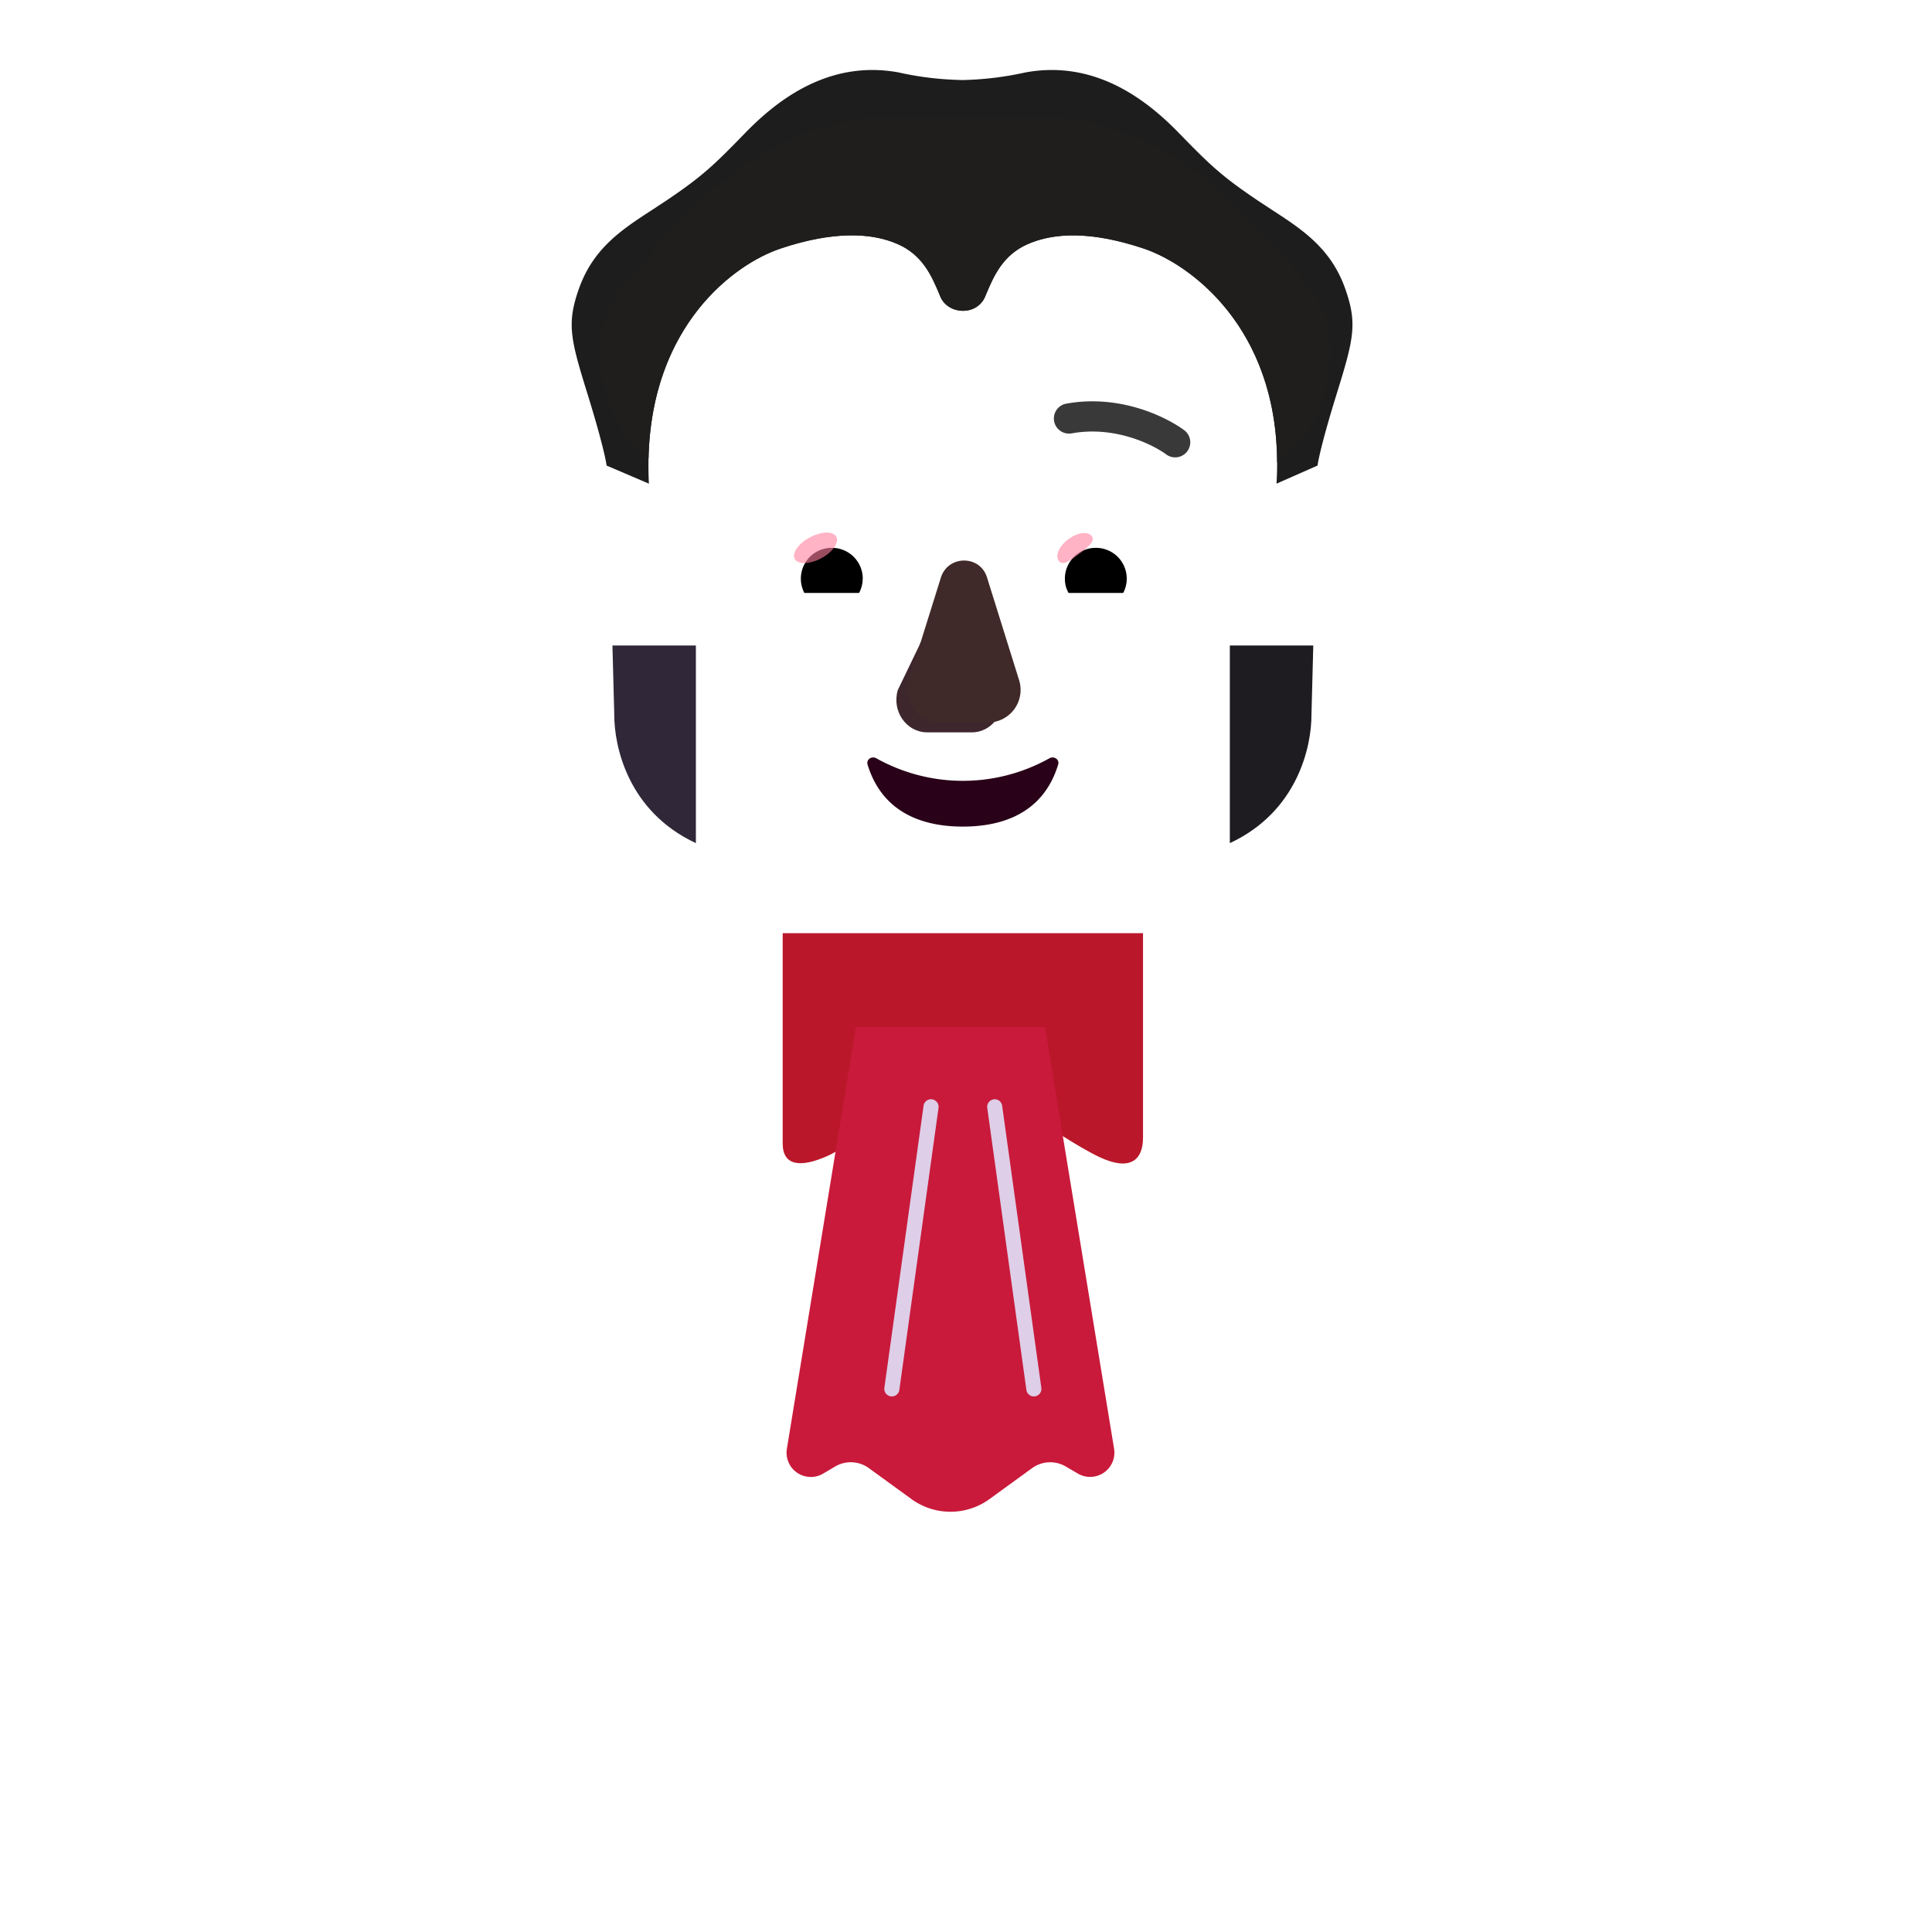 <svg xmlns="http://www.w3.org/2000/svg" width="3em" height="3em" viewBox="0 0 32 32"><g fill="none"><path fill="url(#)" d="M26.478 10.656c-2.243-2.143-5.051-3.376-6.334-3.816l-4.062 12.312h5.89c2.916-1.118 4.431-4.528 4.986-6.894a1.68 1.68 0 0 0-.48-1.602"/><g filter="url(#)"><path fill="url(#)" d="M25.979 10.202q.254.22.5.454c.431.413.616 1.02.48 1.602c-.462 1.964-1.584 4.649-3.62 6.143l-1.038-.694c2.587-1.72 3.696-4.97 3.678-7.506"/><path fill="url(#)" d="M25.979 10.202q.254.22.5.454c.431.413.616 1.02.48 1.602c-.462 1.964-1.584 4.649-3.62 6.143l-1.038-.694c2.587-1.72 3.696-4.97 3.678-7.506"/></g><path fill="url(#)" d="M5.77 10.656c2.244-2.143 5.052-3.376 6.334-3.816l4.063 12.312h-5.89c-2.916-1.118-4.431-4.528-4.987-6.894a1.68 1.68 0 0 1 .48-1.602"/><g filter="url(#)"><path fill="url(#)" d="M6.27 10.202q-.254.22-.5.454a1.68 1.68 0 0 0-.48 1.602c.462 1.964 1.584 4.649 3.62 6.143l1.038-.694c-2.588-1.72-3.696-4.97-3.678-7.506"/></g><path fill="url(#)" d="M15.935 14.683c-6.04 0-10.938 5.1-10.938 11.141v3.234h21.875v-3.234c0-6.04-4.896-11.14-10.937-11.14"/><path fill="url(#)" d="M15.935 14.683c-6.04 0-10.938 5.1-10.938 11.141v3.234h21.875v-3.234c0-6.04-4.896-11.14-10.937-11.14"/><path fill="url(#)" d="M15.935 14.683c-6.04 0-10.938 5.1-10.938 11.141v3.234h21.875v-3.234c0-6.04-4.896-11.14-10.937-11.14"/><path fill="url(#)" d="M15.935 14.683c-6.04 0-10.938 5.1-10.938 11.141v3.234h21.875v-3.234c0-6.04-4.896-11.14-10.937-11.14"/><path fill="url(#)" d="M15.935 14.683c-6.04 0-10.938 5.1-10.938 11.141v3.234h21.875v-3.234c0-6.04-4.896-11.14-10.937-11.14"/><path fill="url(#)" d="M15.935 14.683c-6.04 0-10.938 5.1-10.938 11.141v3.234h21.875v-3.234c0-6.04-4.896-11.14-10.937-11.14"/><path fill="url(#)" d="M15.935 14.683c-6.04 0-10.938 5.1-10.938 11.141v3.234h21.875v-3.234c0-6.04-4.896-11.14-10.937-11.14"/><path fill="url(#)" d="M15.935 14.683c-6.04 0-10.938 5.1-10.938 11.141v3.234h21.875v-3.234c0-6.04-4.896-11.14-10.937-11.14"/><path fill="url(#)" d="M23.11 17.454v11.604h3.762v-3.234c0-3.295-1.456-6.31-3.761-8.37"/><path fill="url(#)" d="M23.11 17.454v11.604h3.762v-3.234c0-3.295-1.456-6.31-3.761-8.37"/><path fill="url(#)" d="M8.76 17.454v11.604H4.996v-3.234c0-3.295 1.457-6.31 3.762-8.37"/><path fill="url(#)" d="M8.76 17.454v11.604H4.996v-3.234c0-3.295 1.457-6.31 3.762-8.37"/><path fill="url(#)" d="M8.76 17.454v11.604H4.996v-3.234c0-3.295 1.457-6.31 3.762-8.37"/><path fill="url(#)" d="M12.733 29.058V15.166a10.7 10.7 0 0 1 3.183-.483a10.7 10.7 0 0 1 3.23.497v13.878z"/><path fill="url(#)" d="M12.733 29.058V15.166a10.7 10.7 0 0 1 3.183-.483a10.7 10.7 0 0 1 3.23.497v13.878z"/><path fill="url(#)" d="M12.733 29.058V15.166a10.7 10.7 0 0 1 3.183-.483a10.7 10.7 0 0 1 3.23.497v13.878z"/><g filter="url(#)"><path fill="#BB172A" d="M12.964 18.94v-3.484h5.968v3.387c0 .374-.216.56-.721.322c-.685-.322-2.277-1.5-2.277-1.5s-1.793 1.288-2.23 1.482c-.438.195-.74.168-.74-.206"/></g><g filter="url(#)"><path fill="#302838" d="m10.174 11.836l-.03-1.145h1.382v3.274c-1.125-.524-1.354-1.603-1.352-2.13"/></g><path fill="#1E1C21" d="m21.722 11.836l.03-1.145H20.37v3.274c1.125-.524 1.354-1.603 1.352-2.13"/><g filter="url(#)"><path fill="#C91A3B" d="m14.177 17.012l-1.144 6.985a.402.402 0 0 0 .602.41l.201-.119a.51.51 0 0 1 .554.028l.706.513a1.1 1.1 0 0 0 1.294 0l.706-.513a.51.51 0 0 1 .553-.028l.202.118a.402.402 0 0 0 .602-.409l-1.145-6.985z"/></g><g filter="url(#)"><path fill="url(#)" d="M12.733 18.797v-3.754h6.43v3.649c0 .403-.233.603-.777.347c-.739-.347-2.453-1.617-2.453-1.617S14 18.81 13.53 19.019s-.797.182-.797-.222"/><path fill="url(#)" d="M12.733 18.797v-3.754h6.43v3.649c0 .403-.233.603-.777.347c-.739-.347-2.453-1.617-2.453-1.617S14 18.81 13.53 19.019s-.797.182-.797-.222"/><path fill="url(#)" d="M12.733 18.797v-3.754h6.43v3.649c0 .403-.233.603-.777.347c-.739-.347-2.453-1.617-2.453-1.617S14 18.81 13.53 19.019s-.797.182-.797-.222"/></g><g filter="url(#)"><path fill="url(#)" d="m14.083 18.695l-.858 5.24a.402.402 0 0 0 .602.409l.201-.118a.51.51 0 0 1 .554.027l.705.514a1.1 1.1 0 0 0 1.295 0l.706-.514a.51.51 0 0 1 .553-.027l.202.118a.402.402 0 0 0 .602-.41l-.858-5.233c-.81-.505-1.855-1.28-1.855-1.28s-1.107.796-1.849 1.274"/></g><g filter="url(#)"><path fill="url(#)" d="M13.237 3.996c-1.172.219-2.635 1.68-2.508 3.922c.032.555.062 1.116.091 1.649c.064 1.157.12 2.177.16 2.695c.04.453.252 1.55.765 2.312c.64.953 1.89 1.61 2.969 1.61h2.46c1.079 0 2.329-.657 2.97-1.61c.512-.762.723-1.86.765-2.312c.04-.518.095-1.537.158-2.695l.092-1.65c.127-2.241-1.336-3.702-2.508-3.921c-1.677-.313-3.737-.313-5.414 0"/></g><path fill="url(#)" d="M13.237 3.996c-1.172.219-2.635 1.68-2.508 3.922c.032.555.062 1.116.091 1.649c.064 1.157.12 2.177.16 2.695c.04.453.252 1.55.765 2.312c.64.953 1.89 1.61 2.969 1.61h2.46c1.079 0 2.329-.657 2.97-1.61c.512-.762.723-1.86.765-2.312c.04-.518.095-1.537.158-2.695l.092-1.65c.127-2.241-1.336-3.702-2.508-3.921c-1.677-.313-3.737-.313-5.414 0"/><path fill="url(#)" d="M13.237 3.996c-1.172.219-2.635 1.68-2.508 3.922c.032.555.062 1.116.091 1.649c.064 1.157.12 2.177.16 2.695c.04.453.252 1.55.765 2.312c.64.953 1.89 1.61 2.969 1.61h2.46c1.079 0 2.329-.657 2.97-1.61c.512-.762.723-1.86.765-2.312c.04-.518.095-1.537.158-2.695l.092-1.65c.127-2.241-1.336-3.702-2.508-3.921c-1.677-.313-3.737-.313-5.414 0"/><path fill="url(#)" d="M13.237 3.996c-1.172.219-2.635 1.68-2.508 3.922c.032.555.062 1.116.091 1.649c.064 1.157.12 2.177.16 2.695c.04.453.252 1.55.765 2.312c.64.953 1.89 1.61 2.969 1.61h2.46c1.079 0 2.329-.657 2.97-1.61c.512-.762.723-1.86.765-2.312c.04-.518.095-1.537.158-2.695l.092-1.65c.127-2.241-1.336-3.702-2.508-3.921c-1.677-.313-3.737-.313-5.414 0"/><path fill="url(#)" d="M13.237 3.996c-1.172.219-2.635 1.68-2.508 3.922c.032.555.062 1.116.091 1.649c.064 1.157.12 2.177.16 2.695c.04.453.252 1.55.765 2.312c.64.953 1.89 1.61 2.969 1.61h2.46c1.079 0 2.329-.657 2.97-1.61c.512-.762.723-1.86.765-2.312c.04-.518.095-1.537.158-2.695l.092-1.65c.127-2.241-1.336-3.702-2.508-3.921c-1.677-.313-3.737-.313-5.414 0"/><path fill="url(#)" d="M13.237 3.996c-1.172.219-2.635 1.68-2.508 3.922c.032.555.062 1.116.091 1.649c.064 1.157.12 2.177.16 2.695c.04.453.252 1.55.765 2.312c.64.953 1.89 1.61 2.969 1.61h2.46c1.079 0 2.329-.657 2.97-1.61c.512-.762.723-1.86.765-2.312c.04-.518.095-1.537.158-2.695l.092-1.65c.127-2.241-1.336-3.702-2.508-3.921c-1.677-.313-3.737-.313-5.414 0"/><path fill="url(#)" d="M13.237 3.996c-1.172.219-2.635 1.68-2.508 3.922c.032.555.062 1.116.091 1.649c.064 1.157.12 2.177.16 2.695c.04.453.252 1.55.765 2.312c.64.953 1.89 1.61 2.969 1.61h2.46c1.079 0 2.329-.657 2.97-1.61c.512-.762.723-1.86.765-2.312c.04-.518.095-1.537.158-2.695l.092-1.65c.127-2.241-1.336-3.702-2.508-3.921c-1.677-.313-3.737-.313-5.414 0"/><path fill="#1E1D1D" d="M10.047 7.711c-.01-.09-.088-.45-.315-1.182c-.284-.915-.348-1.17-.142-1.75c.238-.67.713-.979 1.214-1.304l.24-.158c.583-.394.772-.572 1.292-1.108s1.38-1.225 2.55-1.009c.484.109.861.12 1.049.126a5.3 5.3 0 0 0 1.048-.126c1.17-.216 2.03.473 2.55 1.01c.52.535.71.713 1.293 1.107l.24.158c.5.325.976.634 1.214 1.304c.206.58.142.835-.142 1.75c-.227.731-.305 1.093-.315 1.182l-.68.3c.149-2.484-1.392-3.623-2.201-3.894c-.871-.292-1.483-.264-1.916-.075c-.418.182-.565.53-.695.836l-.014.035c-.14.326-.614.301-.742 0l-.014-.035c-.13-.307-.277-.654-.695-.836c-.434-.19-1.067-.217-1.938.075c-.81.27-2.308 1.395-2.18 3.894z"/><path fill="url(#)" d="M10.047 7.711c-.01-.09-.088-.45-.315-1.182c-.284-.915-.348-1.17-.142-1.75c.238-.67.713-.979 1.214-1.304l.24-.158c.583-.394.772-.572 1.292-1.108s1.38-1.225 2.55-1.009c.484.109.861.12 1.049.126a5.3 5.3 0 0 0 1.048-.126c1.17-.216 2.03.473 2.55 1.01c.52.535.71.713 1.293 1.107l.24.158c.5.325.976.634 1.214 1.304c.206.58.142.835-.142 1.75c-.227.731-.305 1.093-.315 1.182l-.68.3c.149-2.484-1.392-3.623-2.201-3.894c-.871-.292-1.483-.264-1.916-.075c-.418.182-.565.53-.695.836l-.014.035c-.14.326-.614.301-.742 0l-.014-.035c-.13-.307-.277-.654-.695-.836c-.434-.19-1.067-.217-1.938.075c-.81.27-2.308 1.395-2.18 3.894z"/><path fill="url(#)" d="M10.047 7.711c-.01-.09-.088-.45-.315-1.182c-.284-.915-.348-1.17-.142-1.75c.238-.67.713-.979 1.214-1.304l.24-.158c.583-.394.772-.572 1.292-1.108s1.38-1.225 2.55-1.009c.484.109.861.12 1.049.126a5.3 5.3 0 0 0 1.048-.126c1.17-.216 2.03.473 2.55 1.01c.52.535.71.713 1.293 1.107l.24.158c.5.325.976.634 1.214 1.304c.206.58.142.835-.142 1.75c-.227.731-.305 1.093-.315 1.182l-.68.3c.149-2.484-1.392-3.623-2.201-3.894c-.871-.292-1.483-.264-1.916-.075c-.418.182-.565.53-.695.836l-.014.035c-.14.326-.614.301-.742 0l-.014-.035c-.13-.307-.277-.654-.695-.836c-.434-.19-1.067-.217-1.938.075c-.81.27-2.308 1.395-2.18 3.894z"/><path fill="url(#)" d="M10.047 7.711c-.01-.09-.088-.45-.315-1.182c-.284-.915-.348-1.17-.142-1.75c.238-.67.713-.979 1.214-1.304l.24-.158c.583-.394.772-.572 1.292-1.108s1.38-1.225 2.55-1.009c.484.109.861.12 1.049.126a5.3 5.3 0 0 0 1.048-.126c1.17-.216 2.03.473 2.55 1.01c.52.535.71.713 1.293 1.107l.24.158c.5.325.976.634 1.214 1.304c.206.58.142.835-.142 1.75c-.227.731-.305 1.093-.315 1.182l-.68.3c.149-2.484-1.392-3.623-2.201-3.894c-.871-.292-1.483-.264-1.916-.075c-.418.182-.565.53-.695.836l-.014.035c-.14.326-.614.301-.742 0l-.014-.035c-.13-.307-.277-.654-.695-.836c-.434-.19-1.067-.217-1.938.075c-.81.27-2.308 1.395-2.18 3.894z"/><path fill="url(#)" d="M20.945 11.405c.03-.514.065-1.152.103-1.838l.098-1.8a16 16 0 0 1 1.708-.97c.214-.102.456.02.461.258c.014.64-.118 1.503-.656 2.527c-.62 1.215-1.21 1.655-1.714 1.823"/><path fill="url(#)" d="M20.945 11.405c.03-.514.065-1.152.103-1.838l.098-1.8a16 16 0 0 1 1.708-.97c.214-.102.456.02.461.258c.014.64-.118 1.503-.656 2.527c-.62 1.215-1.21 1.655-1.714 1.823"/><path fill="url(#)" d="M20.945 11.405c.03-.514.065-1.152.103-1.838l.098-1.8a16 16 0 0 1 1.708-.97c.214-.102.456.02.461.258c.014.64-.118 1.503-.656 2.527c-.62 1.215-1.21 1.655-1.714 1.823"/><path fill="url(#)" d="m10.743 7.78l.006.138l.091 1.649c.038.689.073 1.33.104 1.844c-.508-.163-1.105-.599-1.733-1.83c-.538-1.023-.67-1.886-.656-2.526c.005-.237.247-.36.46-.258c.61.291 1.235.658 1.728.982"/><path fill="url(#)" d="m10.743 7.78l.006.138l.091 1.649c.038.689.073 1.33.104 1.844c-.508-.163-1.105-.599-1.733-1.83c-.538-1.023-.67-1.886-.656-2.526c.005-.237.247-.36.46-.258c.61.291 1.235.658 1.728.982"/><g filter="url(#)"><path stroke="url(#)" stroke-width=".2" d="M14.513 12.559a2.94 2.94 0 0 0 2.87 0c.077-.042.17.022.143.106c-.26.85-.993 1.026-1.578 1.026s-1.317-.176-1.578-1.026c-.026-.084.066-.148.143-.106Z"/></g><path fill="#290118" d="M14.513 12.559a2.94 2.94 0 0 0 2.87 0c.077-.042.17.022.143.106c-.26.85-.993 1.026-1.578 1.026s-1.317-.176-1.578-1.026c-.026-.084.066-.148.143-.106"/><path fill="url(#)" d="m17.153 13.715l-.396-.895c.257-.078.466-.175.624-.263c.102-.057.248.043.218.156l-.258.987a.1.1 0 0 1-.188.015"/><path fill="url(#)" d="m14.735 13.715l.396-.895a3.2 3.2 0 0 1-.624-.263c-.102-.057-.248.043-.218.156l.257.987a.1.1 0 0 0 .189.015"/><g filter="url(#)"><path fill="url(#)" d="m20.98 10.792l.131-2.372l1.11-.764c.165-.114.383.004.355.204c-.117.82-.534 2.067-1.596 2.932"/><path fill="url(#)" d="m20.98 10.792l.131-2.372l1.11-.764c.165-.114.383.004.355.204c-.117.82-.534 2.067-1.596 2.932"/></g><g filter="url(#)"><path fill="url(#)" d="m10.778 8.433l.062 1.134l.069 1.24C9.833 9.942 9.41 8.685 9.294 7.86c-.028-.2.19-.318.355-.204z"/><path fill="url(#)" d="m10.778 8.433l.062 1.134l.069 1.24C9.833 9.942 9.41 8.685 9.294 7.86c-.028-.2.19-.318.355-.204z"/></g><path fill="#DECEE7" fill-rule="evenodd" d="M16.458 18.208a.125.125 0 0 1 .141.107l.649 4.672a.125.125 0 1 1-.248.034l-.648-4.672a.125.125 0 0 1 .106-.14" clip-rule="evenodd"/><path fill="url(#)" fill-rule="evenodd" d="M16.458 18.208a.125.125 0 0 1 .141.107l.649 4.672a.125.125 0 1 1-.248.034l-.648-4.672a.125.125 0 0 1 .106-.14" clip-rule="evenodd"/><path fill="#DECEE8" fill-rule="evenodd" d="M15.438 18.208a.125.125 0 0 0-.141.107l-.649 4.672a.125.125 0 0 0 .248.034l.649-4.672a.125.125 0 0 0-.107-.14" clip-rule="evenodd"/><path fill="url(#)" fill-rule="evenodd" d="M15.438 18.208a.125.125 0 0 0-.141.107l-.649 4.672a.125.125 0 0 0 .248.034l.649-4.672a.125.125 0 0 0-.107-.14" clip-rule="evenodd"/><path fill="url(#)" fill-rule="evenodd" d="M14.138 7.18c-.717-.134-1.345.18-1.57.342a.25.25 0 0 1-.293-.404c.291-.212 1.058-.597 1.954-.43a.25.25 0 1 1-.091.491" clip-rule="evenodd"/><path fill="#393939" fill-rule="evenodd" d="M17.74 7.18c.717-.134 1.346.18 1.57.342a.25.25 0 1 0 .294-.404c-.292-.212-1.059-.597-1.955-.43a.25.25 0 0 0 .092.491" clip-rule="evenodd"/><path fill="url(#)" fill-rule="evenodd" d="M17.74 7.18c.717-.134 1.346.18 1.57.342a.25.25 0 1 0 .294-.404c-.292-.212-1.059-.597-1.955-.43a.25.25 0 0 0 .092.491" clip-rule="evenodd"/><g filter="url(#)"><path fill="#1F1E1D" d="M21.153 7.656c-.01-2.238-1.441-3.282-2.21-3.54c-.872-.29-1.484-.263-1.917-.074c-.418.182-.565.53-.695.836l-.014.035c-.14.326-.614.301-.742 0l-.014-.035c-.13-.307-.277-.654-.695-.836c-.434-.19-1.067-.217-1.938.075c-.763.255-2.14 1.27-2.186 3.48c-.276-.21-.66-.662-.764-1.382c-.139-.975.218-1.366.728-1.926q.095-.103.194-.215l.032-.036c.62-.7 1.864-2.105 3.937-2.105h2.241c2.073 0 3.317 1.404 3.937 2.105l.032.036l.194.215c.51.56.867.951.728 1.926c-.114.797-.574 1.266-.848 1.441"/></g><path fill="url(#)" d="M21.153 7.656c-.01-2.238-1.441-3.282-2.21-3.54c-.872-.29-1.484-.263-1.917-.074c-.418.182-.565.53-.695.836l-.014.035c-.14.326-.614.301-.742 0l-.014-.035c-.13-.307-.277-.654-.695-.836c-.434-.19-1.067-.217-1.938.075c-.763.255-2.14 1.27-2.186 3.48c-.276-.21-.66-.662-.764-1.382c-.139-.975.218-1.366.728-1.926q.095-.103.194-.215l.032-.036c.62-.7 1.864-2.105 3.937-2.105h2.241c2.073 0 3.317 1.404 3.937 2.105l.032.036l.194.215c.51.56.867.951.728 1.926c-.114.797-.574 1.266-.848 1.441"/><path fill="url(#)" d="M21.153 7.656c-.01-2.238-1.441-3.282-2.21-3.54c-.872-.29-1.484-.263-1.917-.074c-.418.182-.565.53-.695.836l-.014.035c-.14.326-.614.301-.742 0l-.014-.035c-.13-.307-.277-.654-.695-.836c-.434-.19-1.067-.217-1.938.075c-.763.255-2.14 1.27-2.186 3.48c-.276-.21-.66-.662-.764-1.382c-.139-.975.218-1.366.728-1.926q.095-.103.194-.215l.032-.036c.62-.7 1.864-2.105 3.937-2.105h2.241c2.073 0 3.317 1.404 3.937 2.105l.032.036l.194.215c.51.56.867.951.728 1.926c-.114.797-.574 1.266-.848 1.441"/><path fill="url(#)" d="M21.153 7.656c-.01-2.238-1.441-3.282-2.21-3.54c-.872-.29-1.484-.263-1.917-.074c-.418.182-.565.53-.695.836l-.014.035c-.14.326-.614.301-.742 0l-.014-.035c-.13-.307-.277-.654-.695-.836c-.434-.19-1.067-.217-1.938.075c-.763.255-2.14 1.27-2.186 3.48c-.276-.21-.66-.662-.764-1.382c-.139-.975.218-1.366.728-1.926q.095-.103.194-.215l.032-.036c.62-.7 1.864-2.105 3.937-2.105h2.241c2.073 0 3.317 1.404 3.937 2.105l.032.036l.194.215c.51.56.867.951.728 1.926c-.114.797-.574 1.266-.848 1.441"/><path fill="url(#)" d="M21.153 7.656c-.01-2.238-1.441-3.282-2.21-3.54c-.872-.29-1.484-.263-1.917-.074c-.418.182-.565.53-.695.836l-.014.035c-.14.326-.614.301-.742 0l-.014-.035c-.13-.307-.277-.654-.695-.836c-.434-.19-1.067-.217-1.938.075c-.763.255-2.14 1.27-2.186 3.48c-.276-.21-.66-.662-.764-1.382c-.139-.975.218-1.366.728-1.926q.095-.103.194-.215l.032-.036c.62-.7 1.864-2.105 3.937-2.105h2.241c2.073 0 3.317 1.404 3.937 2.105l.032.036l.194.215c.51.56.867.951.728 1.926c-.114.797-.574 1.266-.848 1.441"/><g filter="url(#)"><path stroke="url(#)" stroke-linecap="round" stroke-width=".3" d="M15.964 4.527c.182-.536.734-1.453 1.953-1.61c1.394-.178 3.043 1.114 3.652 2.177"/></g><g filter="url(#)"><path stroke="url(#)" stroke-linecap="round" stroke-width=".15" d="M12.424 7.316c.224-.18.93-.5 1.727-.398"/></g><g filter="url(#)"><path stroke="url(#)" stroke-linecap="round" stroke-width=".15" d="M19.44 7.258c-.225-.18-.93-.5-1.728-.399"/></g><g filter="url(#)"><path fill="#3E262D" d="m15.69 9.73l-.82 1.7c-.102.35.142.7.488.7h.738c.346 0 .59-.355.489-.7l-.5-1.7c-.106-.377-.282-.377-.394 0"/></g><g filter="url(#)"><path fill="#402929" d="m15.584 9.567l-.532 1.7a.54.54 0 0 0 .52.7h.788a.54.54 0 0 0 .52-.7l-.531-1.7c-.114-.377-.646-.377-.765 0"/><path fill="url(#)" d="m15.584 9.567l-.532 1.7a.54.54 0 0 0 .52.7h.788a.54.54 0 0 0 .52-.7l-.531-1.7c-.114-.377-.646-.377-.765 0"/><path fill="url(#)" d="m15.584 9.567l-.532 1.7a.54.54 0 0 0 .52.7h.788a.54.54 0 0 0 .52-.7l-.531-1.7c-.114-.377-.646-.377-.765 0"/><path fill="url(#)" d="m15.584 9.567l-.532 1.7a.54.54 0 0 0 .52.7h.788a.54.54 0 0 0 .52-.7l-.531-1.7c-.114-.377-.646-.377-.765 0"/><path fill="url(#)" d="m15.584 9.567l-.532 1.7a.54.54 0 0 0 .52.7h.788a.54.54 0 0 0 .52-.7l-.531-1.7c-.114-.377-.646-.377-.765 0"/><path fill="url(#)" d="m15.584 9.567l-.532 1.7a.54.54 0 0 0 .52.7h.788a.54.54 0 0 0 .52-.7l-.531-1.7c-.114-.377-.646-.377-.765 0"/></g><path fill="#fff" d="M18.356 8.42c.654 0 1.206.45 1.356 1.06a.274.274 0 0 1-.268.34h-2.233a.23.23 0 0 1-.227-.271a1.4 1.4 0 0 1 1.372-1.129"/><path fill="url(#)" d="M18.15 8.692a.893.893 0 0 1 .86 1.129h-1.725a.897.897 0 0 1 .865-1.129"/><path fill="#000" d="M17.638 9.585a.51.51 0 0 1 .511-.511a.51.51 0 0 1 .455.747h-.905a.46.46 0 0 1-.061-.236"/><g filter="url(#)"><path fill="#FF809E" fill-opacity=".6" d="M18.083 8.88c.064.086-.069.19-.22.303s-.264.192-.327.107c-.064-.085.007-.245.158-.359c.152-.113.326-.135.39-.05"/><path fill="url(#)" d="M18.083 8.88c.064.086-.069.19-.22.303s-.264.192-.327.107c-.064-.085.007-.245.158-.359c.152-.113.326-.135.39-.05"/></g><g filter="url(#)"><path fill="url(#)" d="M18.945 9.467a.84.84 0 0 0-.232-.463l-.26.286l.118.228z"/></g><path fill="#fff" d="M13.57 8.42c-.653 0-1.205.45-1.355 1.06a.274.274 0 0 0 .268.34h2.233a.23.23 0 0 0 .227-.271a1.4 1.4 0 0 0-1.372-1.129"/><path fill="url(#)" d="M13.778 8.692a.893.893 0 0 0-.86 1.129h1.725a1 1 0 0 0 .032-.236a.9.9 0 0 0-.897-.893"/><path fill="#000" d="M14.29 9.585a.51.51 0 0 0-.512-.511a.51.51 0 0 0-.455.747h.906a.5.5 0 0 0 .06-.236"/><g filter="url(#)"><path fill="url(#)" d="M14.594 9.48c0-.288-.235-.48-.298-.539l-.289.28l.178.36z"/></g><g filter="url(#)"><ellipse cx="13.508" cy="9.074" fill="#FF809E" fill-opacity=".6" rx=".39" ry=".197" transform="rotate(-27.914 13.508 9.074)"/><ellipse cx="13.508" cy="9.074" fill="url(#)" rx=".39" ry=".197" transform="rotate(-27.914 13.508 9.074)"/></g><defs><radialGradient id="" cx="0" cy="0" r="1" gradientTransform="matrix(3.938 -7.291 14.315 7.731 20.554 15.864)" gradientUnits="userSpaceOnUse"><stop stop-color="#D82535"/><stop offset="1" stop-color="#E82E5C"/></radialGradient><radialGradient id="" cx="0" cy="0" r="1" gradientTransform="matrix(-2.921 7.062 -2.221 -.919 27.573 11.34)" gradientUnits="userSpaceOnUse"><stop offset=".18" stop-color="#534263"/><stop offset="1" stop-color="#3D3743"/></radialGradient><radialGradient id="" cx="0" cy="0" r="1" gradientTransform="matrix(-1.562 4.156 -.427 -.161 27.323 11.808)" gradientUnits="userSpaceOnUse"><stop stop-color="#574B64"/><stop offset="1" stop-color="#574B64" stop-opacity="0"/></radialGradient><radialGradient id="" cx="0" cy="0" r="1" gradientTransform="matrix(-4.584 -6.614 12.986 -9 12.493 16.141)" gradientUnits="userSpaceOnUse"><stop stop-color="#D82535"/><stop offset="0" stop-color="#E33E4B"/><stop offset="1" stop-color="#E73665"/></radialGradient><radialGradient id="" cx="0" cy="0" r="1" gradientTransform="rotate(-118.874 16.258 8.035)scale(12.49 33.343)" gradientUnits="userSpaceOnUse"><stop offset=".87" stop-color="#56475F" stop-opacity="0"/><stop offset="1" stop-color="#56475F"/></radialGradient><radialGradient id="" cx="0" cy="0" r="1" gradientTransform="rotate(-65.133 28.53 1.162)scale(12.262 28.833)" gradientUnits="userSpaceOnUse"><stop offset=".863" stop-color="#60506B" stop-opacity="0"/><stop offset="1" stop-color="#60506B"/></radialGradient><radialGradient id="" cx="0" cy="0" r="1" gradientTransform="matrix(-3.719 0 0 -14.562 23.292 22.433)" gradientUnits="userSpaceOnUse"><stop stop-color="#746784"/><stop offset="1" stop-color="#604F70" stop-opacity="0"/></radialGradient><radialGradient id="" cx="0" cy="0" r="1" gradientTransform="matrix(0 15.688 -.227 0 19.206 15.84)" gradientUnits="userSpaceOnUse"><stop offset=".039" stop-color="#47304F"/><stop offset="1" stop-color="#47304F" stop-opacity="0"/></radialGradient><radialGradient id="" cx="0" cy="0" r="1" gradientTransform="matrix(-1.156 3.5 -5.724 -1.891 12.667 15.465)" gradientUnits="userSpaceOnUse"><stop offset=".095" stop-color="#47374C"/><stop offset="1" stop-color="#47374C" stop-opacity="0"/></radialGradient><radialGradient id="" cx="0" cy="0" r="1" gradientTransform="matrix(0 -11.604 2.485 0 23.855 29.058)" gradientUnits="userSpaceOnUse"><stop offset=".467" stop-color="#6B5A80"/><stop offset="1" stop-color="#605075"/></radialGradient><radialGradient id="" cx="0" cy="0" r="1" gradientTransform="matrix(0 -13.578 .525 0 23.11 29.058)" gradientUnits="userSpaceOnUse"><stop offset=".196" stop-color="#48335E"/><stop offset="1" stop-color="#48335E" stop-opacity="0"/></radialGradient><radialGradient id="" cx="0" cy="0" r="1" gradientTransform="matrix(0 -10.219 2.956 0 7.292 29.058)" gradientUnits="userSpaceOnUse"><stop stop-color="#543E6E"/><stop offset="1" stop-color="#483859"/></radialGradient><radialGradient id="" cx="0" cy="0" r="1" gradientTransform="matrix(-4.219 0 0 -14.562 8.542 28.59)" gradientUnits="userSpaceOnUse"><stop offset=".57" stop-color="#655578" stop-opacity="0"/><stop offset="1" stop-color="#655578"/></radialGradient><radialGradient id="" cx="0" cy="0" r="1" gradientTransform="rotate(57.496 -6.472 21.392)scale(4.187 6.176)" gradientUnits="userSpaceOnUse"><stop offset=".118" stop-color="#B3A9BC"/><stop offset="1" stop-color="#EAE1F3"/></radialGradient><radialGradient id="" cx="0" cy="0" r="1" gradientTransform="matrix(.375 3.375 -7.051 .783 14.729 13.464)" gradientUnits="userSpaceOnUse"><stop offset=".339" stop-color="#A99494"/><stop offset="1" stop-color="#A99494" stop-opacity="0"/></radialGradient><radialGradient id="" cx="0" cy="0" r="1" gradientTransform="matrix(0 1.876 -2.634 0 15.948 15.496)" gradientUnits="userSpaceOnUse"><stop offset=".208" stop-color="#776484"/><stop offset="1" stop-color="#9C8EA7" stop-opacity="0"/></radialGradient><radialGradient id="" cx="0" cy="0" r="1" gradientTransform="rotate(153.796 8.668 6.669)scale(6.652 6.569)" gradientUnits="userSpaceOnUse"><stop stop-color="#583E3B"/><stop offset="1" stop-color="#3C2728"/></radialGradient><radialGradient id="" cx="0" cy="0" r="1" gradientTransform="matrix(5.266 -5.109 1.363 1.405 11.313 5.246)" gradientUnits="userSpaceOnUse"><stop stop-color="#200F10"/><stop offset="1" stop-color="#200F10" stop-opacity="0"/></radialGradient><radialGradient id="" cx="0" cy="0" r="1" gradientTransform="matrix(2.995 -2.094 1.423 2.035 18.172 4.855)" gradientUnits="userSpaceOnUse"><stop stop-color="#6A5856"/><stop offset="1" stop-color="#6A5856" stop-opacity="0"/></radialGradient><radialGradient id="" cx="0" cy="0" r="1" gradientTransform="matrix(4.281 -6.344 6.554 4.423 15.328 10.387)" gradientUnits="userSpaceOnUse"><stop offset=".841" stop-color="#442C29" stop-opacity="0"/><stop offset=".946" stop-color="#402825"/></radialGradient><radialGradient id="" cx="0" cy="0" r="1" gradientTransform="matrix(0 -1.109 6.747 0 15.944 16.183)" gradientUnits="userSpaceOnUse"><stop stop-color="#5B4161"/><stop offset="1" stop-color="#5B4161" stop-opacity="0"/></radialGradient><radialGradient id="" cx="0" cy="0" r="1" gradientTransform="matrix(0 -1.406 1.523 0 18.484 8.605)" gradientUnits="userSpaceOnUse"><stop stop-color="#422628"/><stop offset=".994" stop-color="#422628" stop-opacity="0"/></radialGradient><radialGradient id="" cx="0" cy="0" r="1" gradientTransform="rotate(-119.055 9.502 .312)scale(1.528 1.685)" gradientUnits="userSpaceOnUse"><stop stop-color="#361E26"/><stop offset=".996" stop-color="#361E26" stop-opacity="0"/></radialGradient><radialGradient id="" cx="0" cy="0" r="1" gradientTransform="rotate(135.269 9.83 5.832)scale(4.707 6.163)" gradientUnits="userSpaceOnUse"><stop offset=".117" stop-color="#494949"/><stop offset="1" stop-color="#494949" stop-opacity="0"/></radialGradient><radialGradient id="" cx="0" cy="0" r="1" gradientTransform="rotate(-139.028 6.434 .62)scale(3.146 5.452)" gradientUnits="userSpaceOnUse"><stop offset=".152" stop-color="#4A4A4A"/><stop offset="1" stop-color="#494949" stop-opacity="0"/></radialGradient><radialGradient id="" cx="0" cy="0" r="1" gradientTransform="matrix(0 1.243 -3.8 0 15.935 1.16)" gradientUnits="userSpaceOnUse"><stop stop-color="#404040"/><stop offset="1" stop-color="#404040" stop-opacity="0"/></radialGradient><radialGradient id="" cx="0" cy="0" r="1" gradientTransform="rotate(132.451 10.277 8.563)scale(2.5 .558)" gradientUnits="userSpaceOnUse"><stop stop-color="#665654"/><stop offset="1" stop-color="#665654" stop-opacity="0"/></radialGradient><radialGradient id="" cx="0" cy="0" r="1" gradientTransform="matrix(-.297 .477 -2.496 -1.555 10.48 7.488)" gradientUnits="userSpaceOnUse"><stop offset=".316" stop-color="#281717"/><stop offset="1" stop-color="#281717" stop-opacity="0"/></radialGradient><radialGradient id="" cx="0" cy="0" r="1" gradientTransform="matrix(1.598 -1.406 .598 .679 20.98 9.433)" gradientUnits="userSpaceOnUse"><stop stop-color="#473031"/><stop offset="1" stop-color="#3E2322"/></radialGradient><radialGradient id="" cx="0" cy="0" r="1" gradientTransform="matrix(.771 .031 -.099 2.45 20.839 9.433)" gradientUnits="userSpaceOnUse"><stop offset=".119" stop-color="#594948"/><stop offset="1" stop-color="#594948" stop-opacity="0"/></radialGradient><radialGradient id="" cx="0" cy="0" r="1" gradientTransform="rotate(-132.082 7.543 2.277)scale(2.412 2.177)" gradientUnits="userSpaceOnUse"><stop offset=".106" stop-color="#301F25"/><stop offset="1" stop-color="#38212D"/></radialGradient><radialGradient id="" cx="0" cy="0" r="1" gradientTransform="matrix(-1.181 .634 -1.167 -2.175 11.01 8.89)" gradientUnits="userSpaceOnUse"><stop offset=".583" stop-color="#443738" stop-opacity="0"/><stop offset="1" stop-color="#443738"/></radialGradient><radialGradient id="" cx="0" cy="0" r="1" gradientTransform="matrix(0 1 -6.042 0 15.99 1.933)" gradientUnits="userSpaceOnUse"><stop stop-color="#202020"/><stop offset="1" stop-color="#202020" stop-opacity="0"/></radialGradient><radialGradient id="" cx="0" cy="0" r="1" gradientTransform="matrix(0 -1.455 3.068 0 15.99 4.795)" gradientUnits="userSpaceOnUse"><stop stop-color="#21132A"/><stop offset="1" stop-color="#21132A" stop-opacity="0"/></radialGradient><radialGradient id="" cx="0" cy="0" r="1" gradientTransform="matrix(1.625 -2.688 1.36 .822 12.266 5.746)" gradientUnits="userSpaceOnUse"><stop offset=".324" stop-color="#060303"/><stop offset="1" stop-color="#060303" stop-opacity="0"/></radialGradient><radialGradient id="" cx="0" cy="0" r="1" gradientTransform="matrix(-2.187 -3.438 1.732 -1.102 20.125 6.762)" gradientUnits="userSpaceOnUse"><stop offset=".502" stop-color="#060303"/><stop offset="1" stop-color="#060303" stop-opacity="0"/></radialGradient><radialGradient id="" cx="0" cy="0" r="1" gradientTransform="matrix(0 .226 -.768 0 16.433 11.487)" gradientUnits="userSpaceOnUse"><stop stop-color="#685554"/><stop offset="1" stop-color="#685554" stop-opacity="0"/></radialGradient><radialGradient id="" cx="0" cy="0" r="1" gradientTransform="rotate(157.024 7.16 7.162)scale(1.653 2.521)" gradientUnits="userSpaceOnUse"><stop offset=".714" stop-color="#3E2B29" stop-opacity="0"/><stop offset="1" stop-color="#3F2C2A"/></radialGradient><radialGradient id="" cx="0" cy="0" r="1" gradientTransform="rotate(-117.266 11.958 -.826)scale(.571 .905)" gradientUnits="userSpaceOnUse"><stop offset=".426" stop-color="#FF136B"/><stop offset="1" stop-color="#FF242F"/></radialGradient><radialGradient id="" cx="0" cy="0" r="1" gradientTransform="matrix(-.232 -.299 .412 -.32 17.918 9.254)" gradientUnits="userSpaceOnUse"><stop offset=".766" stop-color="#FFC2C8" stop-opacity="0"/><stop offset="1" stop-color="#FFC2C8"/></radialGradient><radialGradient id="" cx="0" cy="0" r="1" gradientTransform="matrix(-.262 -.508 .804 -.414 13.804 9.425)" gradientUnits="userSpaceOnUse"><stop offset=".426" stop-color="#FF136B"/><stop offset="1" stop-color="#FF242F"/></radialGradient><radialGradient id="" cx="0" cy="0" r="1" gradientTransform="rotate(-90.897 11.368 -1.947)scale(.494 .594)" gradientUnits="userSpaceOnUse"><stop offset=".766" stop-color="#FFC2C8" stop-opacity="0"/><stop offset="1" stop-color="#FFC2C8"/></radialGradient><linearGradient id="" x1="5.54" x2="8.863" y1="11.096" y2="17.464" gradientUnits="userSpaceOnUse"><stop stop-color="#554961"/><stop offset="1" stop-color="#302736"/></linearGradient><linearGradient id="" x1="15.935" x2="15.935" y1="14.683" y2="29.058" gradientUnits="userSpaceOnUse"><stop stop-color="#503D5D"/><stop offset="1" stop-color="#553D71"/></linearGradient><linearGradient id="" x1="8.661" x2="8.938" y1="29.058" y2="29.058" gradientUnits="userSpaceOnUse"><stop stop-color="#453455"/><stop offset="1" stop-color="#453455" stop-opacity="0"/></linearGradient><linearGradient id="" x1="23.206" x2="22.776" y1="29.058" y2="29.058" gradientUnits="userSpaceOnUse"><stop offset=".136" stop-color="#4A2F65"/><stop offset="1" stop-color="#665579" stop-opacity="0"/></linearGradient><linearGradient id="" x1="8.759" x2="7.51" y1="27.871" y2="27.871" gradientUnits="userSpaceOnUse"><stop stop-color="#423153"/><stop offset="1" stop-color="#423153" stop-opacity="0"/></linearGradient><linearGradient id="" x1="15.939" x2="15.939" y1="20.027" y2="29.058" gradientUnits="userSpaceOnUse"><stop stop-color="#E32D3D"/><stop offset="1" stop-color="#FF3779"/></linearGradient><linearGradient id="" x1="15.939" x2="15.939" y1="29.058" y2="26.402" gradientUnits="userSpaceOnUse"><stop stop-color="#F73397"/><stop offset="1" stop-color="#F73397" stop-opacity="0"/></linearGradient><linearGradient id="" x1="19.542" x2="17.698" y1="27.871" y2="27.871" gradientUnits="userSpaceOnUse"><stop offset=".119" stop-color="#C52133"/><stop offset="1" stop-color="#DD2864" stop-opacity="0"/></linearGradient><linearGradient id="" x1="15.935" x2="15.935" y1="16.949" y2="24.977" gradientUnits="userSpaceOnUse"><stop stop-color="#F4DFF7"/><stop offset="1" stop-color="#F3E0FF"/></linearGradient><linearGradient id="" x1="21.542" x2="22.417" y1="7.527" y2="10.215" gradientUnits="userSpaceOnUse"><stop stop-color="#463032"/><stop offset="1" stop-color="#4C3332"/></linearGradient><linearGradient id="" x1="21.862" x2="22.131" y1="7.269" y2="7.691" gradientUnits="userSpaceOnUse"><stop stop-color="#2F1C19"/><stop offset="1" stop-color="#2F1C19" stop-opacity="0"/></linearGradient><linearGradient id="" x1="8.979" x2="11.385" y1="9.621" y2="8.621" gradientUnits="userSpaceOnUse"><stop stop-color="#382326"/><stop offset="1" stop-color="#221210"/></linearGradient><linearGradient id="" x1="15.948" x2="15.948" y1="13.801" y2="13.379" gradientUnits="userSpaceOnUse"><stop stop-color="#4D3C3C"/><stop offset="1" stop-color="#4D3C3C" stop-opacity="0"/></linearGradient><linearGradient id="" x1="17.479" x2="16.94" y1="12.988" y2="13.23" gradientUnits="userSpaceOnUse"><stop stop-color="#E6DEEC"/><stop offset="1" stop-color="#D3CADB"/></linearGradient><linearGradient id="" x1="14.969" x2="14.516" y1="13.23" y2="13.157" gradientUnits="userSpaceOnUse"><stop stop-color="#D1C8D8"/><stop offset="1" stop-color="#C7BECF"/></linearGradient><linearGradient id="" x1="16.351" x2="16.479" y1="18.207" y2="18.816" gradientUnits="userSpaceOnUse"><stop stop-color="#D2BDD8"/><stop offset="1" stop-color="#DFCFE8" stop-opacity="0"/></linearGradient><linearGradient id="" x1="15.546" x2="15.417" y1="18.207" y2="18.816" gradientUnits="userSpaceOnUse"><stop stop-color="#D2BDD8"/><stop offset="1" stop-color="#DFCFE8" stop-opacity="0"/></linearGradient><linearGradient id="" x1="12.448" x2="14.433" y1="7.57" y2="6.871" gradientUnits="userSpaceOnUse"><stop stop-color="#281C22"/><stop offset="1" stop-color="#301D1B"/><stop offset="1" stop-color="#1F1216"/></linearGradient><linearGradient id="" x1="19.43" x2="17.445" y1="7.57" y2="6.871" gradientUnits="userSpaceOnUse"><stop stop-color="#281C22"/><stop offset="1" stop-color="#301D1B"/><stop offset="1" stop-color="#1F1216"/></linearGradient><linearGradient id="" x1="16.042" x2="20.276" y1="4.48" y2="3.246" gradientUnits="userSpaceOnUse"><stop offset=".164" stop-color="#505050"/><stop offset=".481" stop-color="#484848" stop-opacity="0"/><stop offset=".742" stop-color="#616161"/></linearGradient><linearGradient id="" x1="14.057" x2="12.174" y1="6.898" y2="7.269" gradientUnits="userSpaceOnUse"><stop stop-color="#4E4649"/><stop offset="1" stop-color="#4E4649" stop-opacity="0"/></linearGradient><linearGradient id="" x1="19.439" x2="16.973" y1="7.258" y2="7.049" gradientUnits="userSpaceOnUse"><stop stop-color="#4E4649"/><stop offset="1" stop-color="#4E4649" stop-opacity="0"/></linearGradient><linearGradient id="" x1="16.805" x2="15.966" y1="10.852" y2="10.89" gradientUnits="userSpaceOnUse"><stop offset=".36" stop-color="#66514E"/><stop offset="1" stop-color="#66514E" stop-opacity="0"/></linearGradient><linearGradient id="" x1="15.966" x2="15.966" y1="11.906" y2="11.476" gradientUnits="userSpaceOnUse"><stop stop-color="#3E2230"/><stop offset="1" stop-color="#3E2230" stop-opacity="0"/></linearGradient><linearGradient id="" x1="15.966" x2="15.966" y1="9.172" y2="9.909" gradientUnits="userSpaceOnUse"><stop stop-color="#4B302A"/><stop offset="1" stop-color="#4B302A" stop-opacity="0"/></linearGradient><linearGradient id="" x1="18.887" x2="18.63" y1="9.231" y2="9.396" gradientUnits="userSpaceOnUse"><stop stop-color="#FF6D74"/><stop offset="1" stop-color="#E5E5E5" stop-opacity="0"/></linearGradient><linearGradient id="" x1="14.524" x2="14.21" y1="9.223" y2="9.417" gradientUnits="userSpaceOnUse"><stop stop-color="#FF6D74"/><stop offset="1" stop-color="#E5E5E5" stop-opacity="0"/></linearGradient><filter id="" width="4.702" height="8.2" x="22.301" y="10.201" color-interpolation-filters="sRGB" filterUnits="userSpaceOnUse"><feFlood flood-opacity="0" result="BackgroundImageFix"/><feBlend in="SourceGraphic" in2="BackgroundImageFix" result="shape"/><feColorMatrix in="SourceAlpha" result="hardAlpha" values="0 0 0 0 0 0 0 0 0 0 0 0 0 0 0 0 0 0 127 0"/><feOffset dx=".15"/><feComposite in2="hardAlpha" k2="-1" k3="1" operator="arithmetic"/><feColorMatrix values="0 0 0 0 0.314 0 0 0 0 0.247 0 0 0 0 0.325 0 0 0 1 0"/><feBlend in2="shape" result="effect1_innerShadow_4002_1217"/></filter><filter id="" width="4.902" height="8.4" x="5.146" y="10.101" color-interpolation-filters="sRGB" filterUnits="userSpaceOnUse"><feFlood flood-opacity="0" result="BackgroundImageFix"/><feBlend in="SourceGraphic" in2="BackgroundImageFix" result="shape"/><feColorMatrix in="SourceAlpha" result="hardAlpha" values="0 0 0 0 0 0 0 0 0 0 0 0 0 0 0 0 0 0 127 0"/><feOffset dx="-.1" dy=".1"/><feGaussianBlur stdDeviation=".125"/><feComposite in2="hardAlpha" k2="-1" k3="1" operator="arithmetic"/><feColorMatrix values="0 0 0 0 0.361 0 0 0 0 0.322 0 0 0 0 0.365 0 0 0 1 0"/><feBlend in2="shape" result="effect1_innerShadow_4002_1217"/><feColorMatrix in="SourceAlpha" result="hardAlpha" values="0 0 0 0 0 0 0 0 0 0 0 0 0 0 0 0 0 0 127 0"/><feOffset dx=".1" dy="-.1"/><feGaussianBlur stdDeviation=".125"/><feComposite in2="hardAlpha" k2="-1" k3="1" operator="arithmetic"/><feColorMatrix values="0 0 0 0 0.361 0 0 0 0 0.325 0 0 0 0 0.396 0 0 0 1 0"/><feBlend in2="effect1_innerShadow_4002_1217" result="effect2_innerShadow_4002_1217"/></filter><filter id="" width="6.968" height="4.815" x="12.464" y="14.956" color-interpolation-filters="sRGB" filterUnits="userSpaceOnUse"><feFlood flood-opacity="0" result="BackgroundImageFix"/><feBlend in="SourceGraphic" in2="BackgroundImageFix" result="shape"/><feGaussianBlur result="effect1_foregroundBlur_4002_1217" stdDeviation=".25"/></filter><filter id="" width="1.583" height="3.273" x="10.143" y="10.691" color-interpolation-filters="sRGB" filterUnits="userSpaceOnUse"><feFlood flood-opacity="0" result="BackgroundImageFix"/><feBlend in="SourceGraphic" in2="BackgroundImageFix" result="shape"/><feColorMatrix in="SourceAlpha" result="hardAlpha" values="0 0 0 0 0 0 0 0 0 0 0 0 0 0 0 0 0 0 127 0"/><feOffset dx=".2"/><feGaussianBlur stdDeviation=".125"/><feComposite in2="hardAlpha" k2="-1" k3="1" operator="arithmetic"/><feColorMatrix values="0 0 0 0 0.259 0 0 0 0 0.259 0 0 0 0 0.259 0 0 0 1 0"/><feBlend in2="shape" result="effect1_innerShadow_4002_1217"/></filter><filter id="" width="6.431" height="9.028" x="12.527" y="16.512" color-interpolation-filters="sRGB" filterUnits="userSpaceOnUse"><feFlood flood-opacity="0" result="BackgroundImageFix"/><feBlend in="SourceGraphic" in2="BackgroundImageFix" result="shape"/><feGaussianBlur result="effect1_foregroundBlur_4002_1217" stdDeviation=".25"/></filter><filter id="" width="6.43" height="4.46" x="12.733" y="14.693" color-interpolation-filters="sRGB" filterUnits="userSpaceOnUse"><feFlood flood-opacity="0" result="BackgroundImageFix"/><feBlend in="SourceGraphic" in2="BackgroundImageFix" result="shape"/><feColorMatrix in="SourceAlpha" result="hardAlpha" values="0 0 0 0 0 0 0 0 0 0 0 0 0 0 0 0 0 0 127 0"/><feOffset dy="-.35"/><feGaussianBlur stdDeviation=".35"/><feComposite in2="hardAlpha" k2="-1" k3="1" operator="arithmetic"/><feColorMatrix values="0 0 0 0 0.902 0 0 0 0 0.835 0 0 0 0 0.957 0 0 0 1 0"/><feBlend in2="shape" result="effect1_innerShadow_4002_1217"/><feColorMatrix in="SourceAlpha" result="hardAlpha" values="0 0 0 0 0 0 0 0 0 0 0 0 0 0 0 0 0 0 127 0"/><feOffset dy="-.25"/><feGaussianBlur stdDeviation=".2"/><feComposite in2="hardAlpha" k2="-1" k3="1" operator="arithmetic"/><feColorMatrix values="0 0 0 0 0.839 0 0 0 0 0.733 0 0 0 0 0.906 0 0 0 1 0"/><feBlend in2="effect1_innerShadow_4002_1217" result="effect2_innerShadow_4002_1217"/></filter><filter id="" width="5.531" height="8.006" x="13.219" y="17.172" color-interpolation-filters="sRGB" filterUnits="userSpaceOnUse"><feFlood flood-opacity="0" result="BackgroundImageFix"/><feBlend in="SourceGraphic" in2="BackgroundImageFix" result="shape"/><feColorMatrix in="SourceAlpha" result="hardAlpha" values="0 0 0 0 0 0 0 0 0 0 0 0 0 0 0 0 0 0 127 0"/><feOffset dx=".1" dy="-.25"/><feGaussianBlur stdDeviation=".25"/><feComposite in2="hardAlpha" k2="-1" k3="1" operator="arithmetic"/><feColorMatrix values="0 0 0 0 0.855 0 0 0 0 0.706 0 0 0 0 0.941 0 0 0 1 0"/><feBlend in2="shape" result="effect1_innerShadow_4002_1217"/><feColorMatrix in="SourceAlpha" result="hardAlpha" values="0 0 0 0 0 0 0 0 0 0 0 0 0 0 0 0 0 0 127 0"/><feOffset dy=".2"/><feGaussianBlur stdDeviation=".25"/><feComposite in2="hardAlpha" k2="-1" k3="1" operator="arithmetic"/><feColorMatrix values="0 0 0 0 0.761 0 0 0 0 0.671 0 0 0 0 0.847 0 0 0 1 0"/><feBlend in2="effect1_innerShadow_4002_1217" result="effect2_innerShadow_4002_1217"/></filter><filter id="" width="11.195" height="12.422" x="10.721" y="3.761" color-interpolation-filters="sRGB" filterUnits="userSpaceOnUse"><feFlood flood-opacity="0" result="BackgroundImageFix"/><feBlend in="SourceGraphic" in2="BackgroundImageFix" result="shape"/><feColorMatrix in="SourceAlpha" result="hardAlpha" values="0 0 0 0 0 0 0 0 0 0 0 0 0 0 0 0 0 0 127 0"/><feOffset dx="1"/><feGaussianBlur stdDeviation=".375"/><feComposite in2="hardAlpha" k2="-1" k3="1" operator="arithmetic"/><feColorMatrix values="0 0 0 0 0.325 0 0 0 0 0.255 0 0 0 0 0.243 0 0 0 1 0"/><feBlend in2="shape" result="effect1_innerShadow_4002_1217"/></filter><filter id="" width="3.566" height="1.546" x="14.165" y="12.345" color-interpolation-filters="sRGB" filterUnits="userSpaceOnUse"><feFlood flood-opacity="0" result="BackgroundImageFix"/><feBlend in="SourceGraphic" in2="BackgroundImageFix" result="shape"/><feGaussianBlur result="effect1_foregroundBlur_4002_1217" stdDeviation=".05"/></filter><filter id="" width="1.798" height="3.38" x="20.88" y="7.512" color-interpolation-filters="sRGB" filterUnits="userSpaceOnUse"><feFlood flood-opacity="0" result="BackgroundImageFix"/><feBlend in="SourceGraphic" in2="BackgroundImageFix" result="shape"/><feGaussianBlur result="effect1_foregroundBlur_4002_1217" stdDeviation=".05"/></filter><filter id="" width="2.017" height="3.595" x="9.092" y="7.412" color-interpolation-filters="sRGB" filterUnits="userSpaceOnUse"><feFlood flood-opacity="0" result="BackgroundImageFix"/><feBlend in="SourceGraphic" in2="BackgroundImageFix" result="shape"/><feGaussianBlur result="effect1_foregroundBlur_4002_1217" stdDeviation=".1"/></filter><filter id="" width="12.683" height="5.723" x="9.648" y="1.933" color-interpolation-filters="sRGB" filterUnits="userSpaceOnUse"><feFlood flood-opacity="0" result="BackgroundImageFix"/><feBlend in="SourceGraphic" in2="BackgroundImageFix" result="shape"/><feColorMatrix in="SourceAlpha" result="hardAlpha" values="0 0 0 0 0 0 0 0 0 0 0 0 0 0 0 0 0 0 127 0"/><feOffset dx=".3"/><feGaussianBlur stdDeviation=".25"/><feComposite in2="hardAlpha" k2="-1" k3="1" operator="arithmetic"/><feColorMatrix values="0 0 0 0 0.278 0 0 0 0 0.278 0 0 0 0 0.278 0 0 0 1 0"/><feBlend in2="shape" result="effect1_innerShadow_4002_1217"/><feColorMatrix in="SourceAlpha" result="hardAlpha" values="0 0 0 0 0 0 0 0 0 0 0 0 0 0 0 0 0 0 127 0"/><feOffset dx="-.3"/><feGaussianBlur stdDeviation=".25"/><feComposite in2="hardAlpha" k2="-1" k3="1" operator="arithmetic"/><feColorMatrix values="0 0 0 0 0.278 0 0 0 0 0.278 0 0 0 0 0.278 0 0 0 1 0"/><feBlend in2="effect1_innerShadow_4002_1217" result="effect2_innerShadow_4002_1217"/></filter><filter id="" width="6.906" height="3.493" x="15.313" y="2.251" color-interpolation-filters="sRGB" filterUnits="userSpaceOnUse"><feFlood flood-opacity="0" result="BackgroundImageFix"/><feBlend in="SourceGraphic" in2="BackgroundImageFix" result="shape"/><feGaussianBlur result="effect1_foregroundBlur_4002_1217" stdDeviation=".25"/></filter><filter id="" width="2.177" height=".868" x="12.199" y="6.673" color-interpolation-filters="sRGB" filterUnits="userSpaceOnUse"><feFlood flood-opacity="0" result="BackgroundImageFix"/><feBlend in="SourceGraphic" in2="BackgroundImageFix" result="shape"/><feGaussianBlur result="effect1_foregroundBlur_4002_1217" stdDeviation=".075"/></filter><filter id="" width="2.177" height=".868" x="17.488" y="6.615" color-interpolation-filters="sRGB" filterUnits="userSpaceOnUse"><feFlood flood-opacity="0" result="BackgroundImageFix"/><feBlend in="SourceGraphic" in2="BackgroundImageFix" result="shape"/><feGaussianBlur result="effect1_foregroundBlur_4002_1217" stdDeviation=".075"/></filter><filter id="" width="3.262" height="4.184" x="14.096" y="8.697" color-interpolation-filters="sRGB" filterUnits="userSpaceOnUse"><feFlood flood-opacity="0" result="BackgroundImageFix"/><feBlend in="SourceGraphic" in2="BackgroundImageFix" result="shape"/><feGaussianBlur result="effect1_foregroundBlur_4002_1217" stdDeviation=".375"/></filter><filter id="" width="2.279" height="3.084" x="14.827" y="9.084" color-interpolation-filters="sRGB" filterUnits="userSpaceOnUse"><feFlood flood-opacity="0" result="BackgroundImageFix"/><feBlend in="SourceGraphic" in2="BackgroundImageFix" result="shape"/><feGaussianBlur result="effect1_foregroundBlur_4002_1217" stdDeviation=".1"/></filter><filter id="" width=".787" height=".697" x="17.412" y="8.729" color-interpolation-filters="sRGB" filterUnits="userSpaceOnUse"><feFlood flood-opacity="0" result="BackgroundImageFix"/><feBlend in="SourceGraphic" in2="BackgroundImageFix" result="shape"/><feGaussianBlur result="effect1_foregroundBlur_4002_1217" stdDeviation=".05"/></filter><filter id="" width=".892" height=".914" x="18.253" y="8.804" color-interpolation-filters="sRGB" filterUnits="userSpaceOnUse"><feFlood flood-opacity="0" result="BackgroundImageFix"/><feBlend in="SourceGraphic" in2="BackgroundImageFix" result="shape"/><feGaussianBlur result="effect1_foregroundBlur_4002_1217" stdDeviation=".1"/></filter><filter id="" width=".987" height="1.041" x="13.807" y="8.741" color-interpolation-filters="sRGB" filterUnits="userSpaceOnUse"><feFlood flood-opacity="0" result="BackgroundImageFix"/><feBlend in="SourceGraphic" in2="BackgroundImageFix" result="shape"/><feGaussianBlur result="effect1_foregroundBlur_4002_1217" stdDeviation=".1"/></filter><filter id="" width=".914" height=".705" x="13.052" y="8.721" color-interpolation-filters="sRGB" filterUnits="userSpaceOnUse"><feFlood flood-opacity="0" result="BackgroundImageFix"/><feBlend in="SourceGraphic" in2="BackgroundImageFix" result="shape"/><feGaussianBlur result="effect1_foregroundBlur_4002_1217" stdDeviation=".05"/></filter></defs></g></svg>